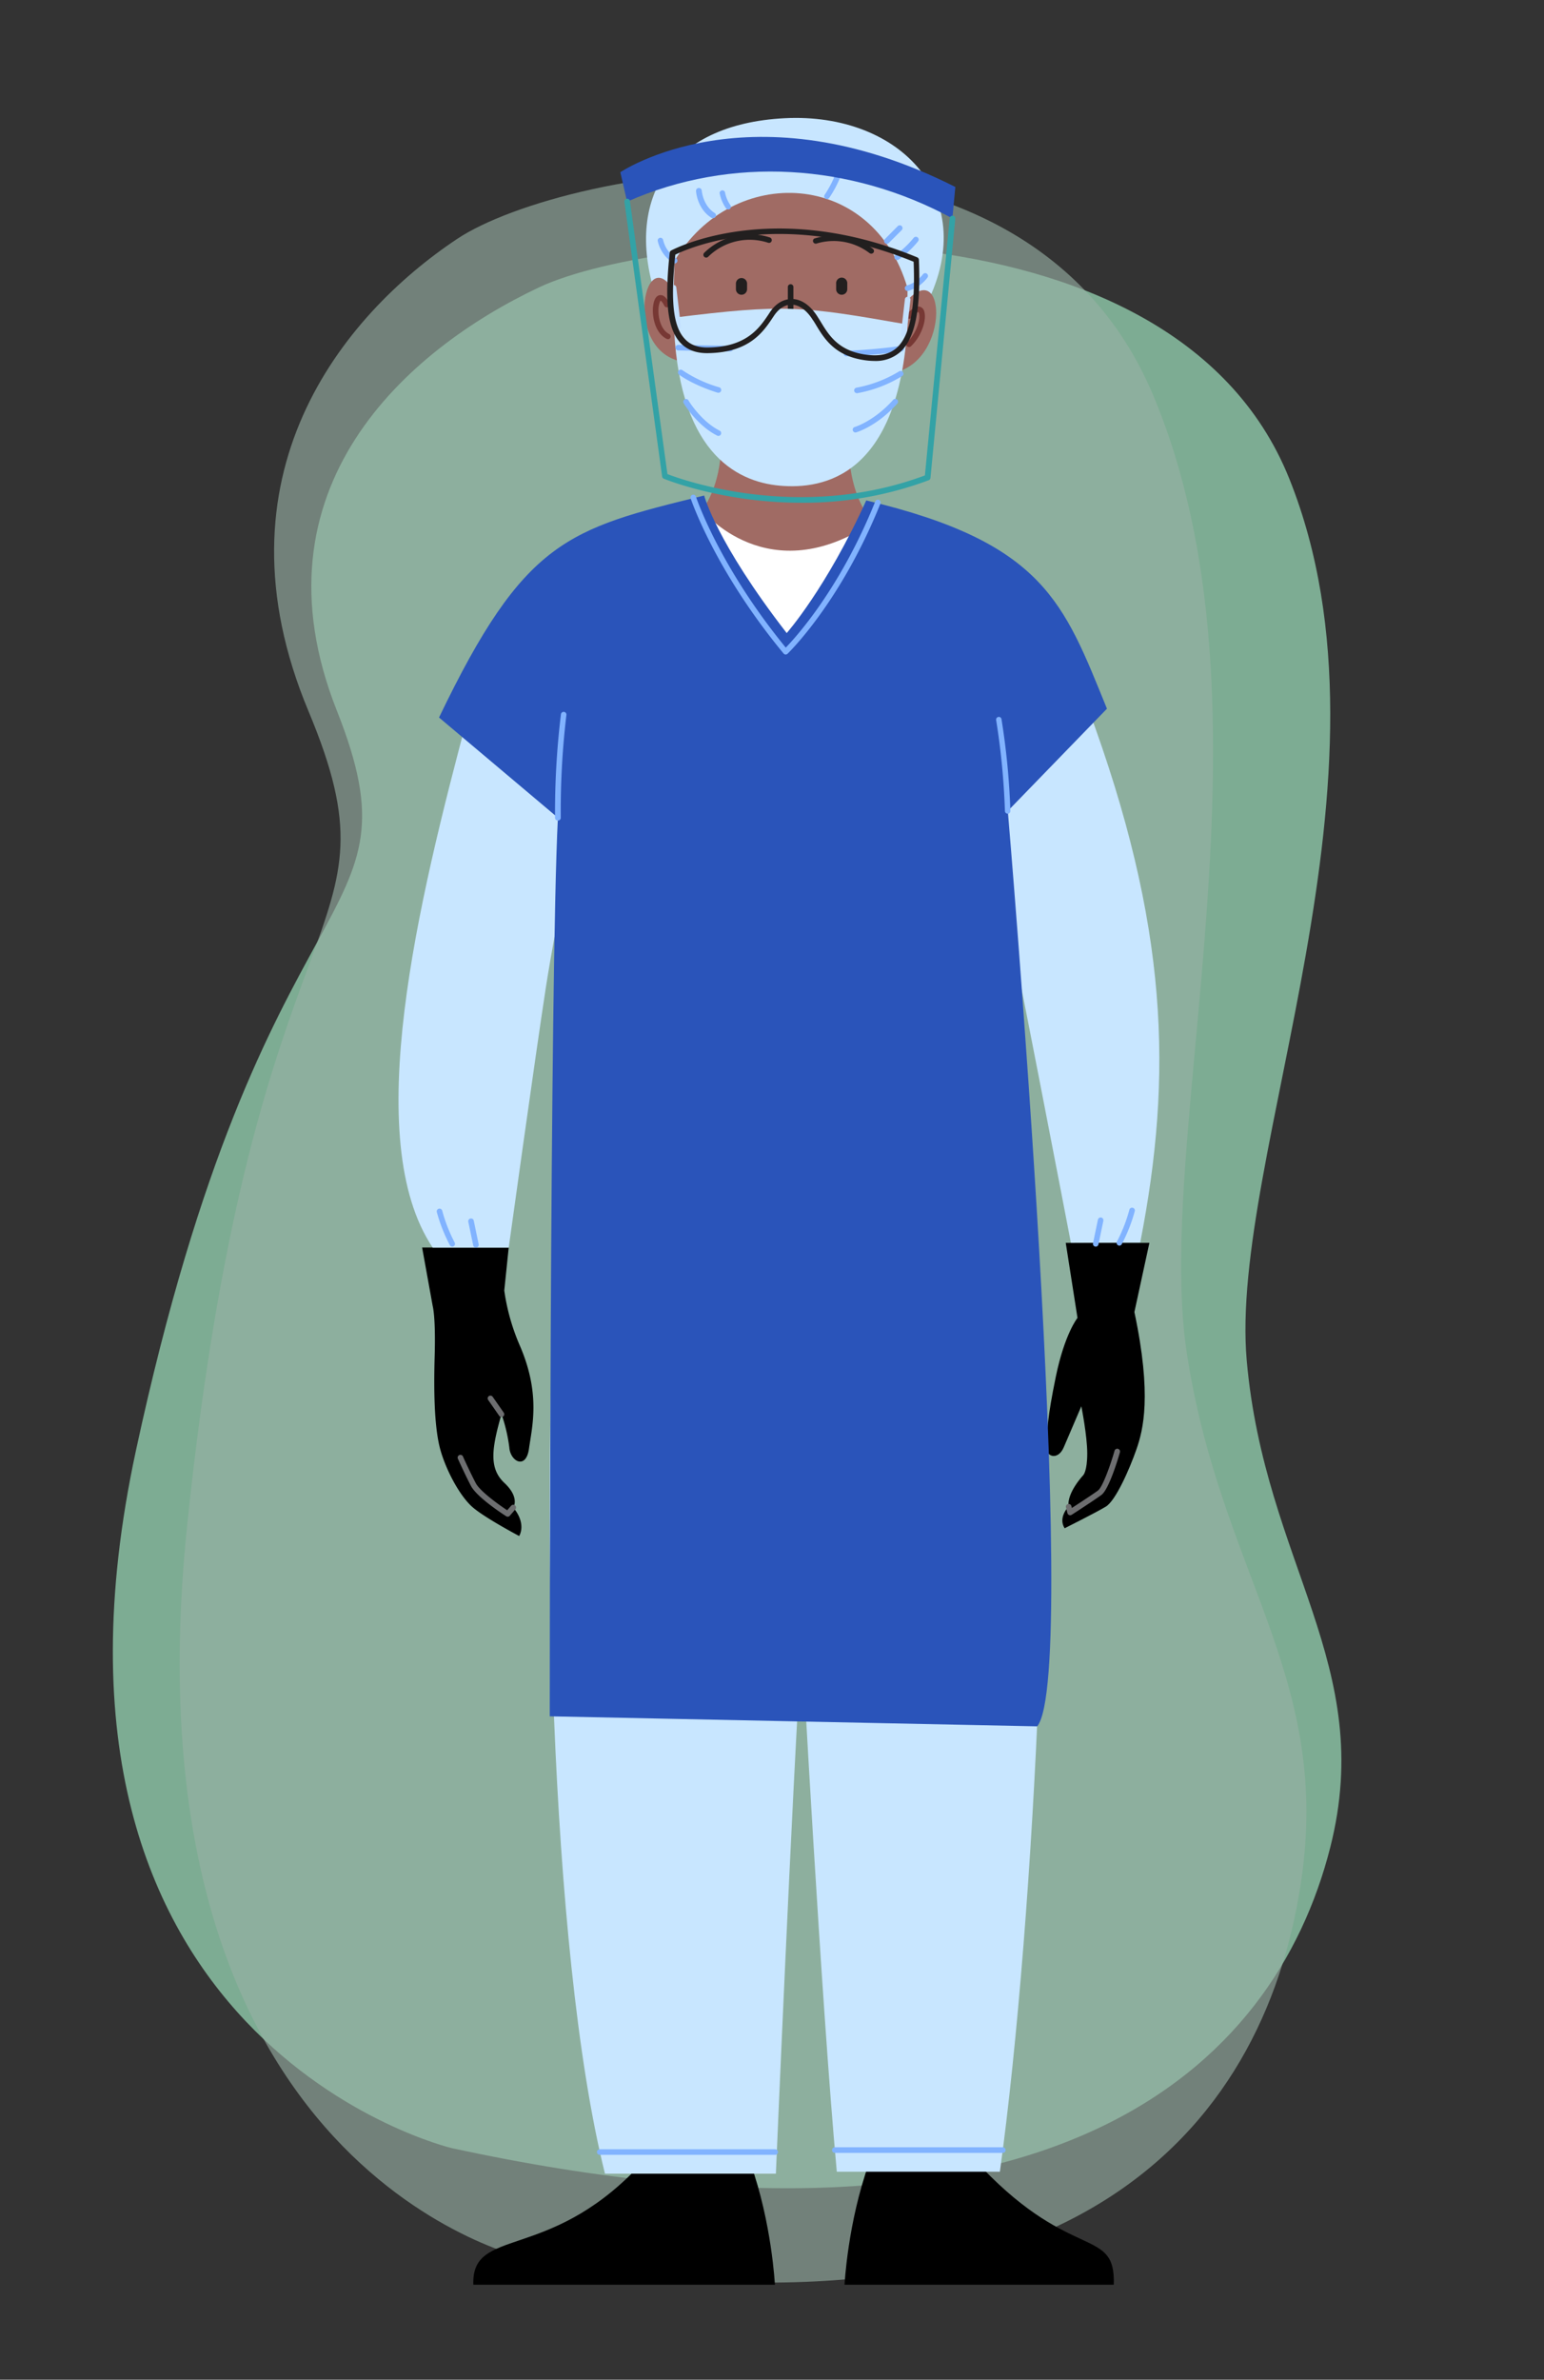 <svg id="Layer_1" data-name="Layer 1" xmlns="http://www.w3.org/2000/svg" width="498.37" height="768" viewBox="0 0 498.37 768">
  <rect x="0" y="0" width="498.37" height="768" fill="#333333" stroke="none"/>
  <defs>
    <style>
      .cls-1 {
        opacity: 0.61;
      }

      .cls-2 {
        fill: #acf9d0;
      }

      .cls-3 {
        fill: #d7ffeb;
        opacity: 0.63;
      }

      .cls-4 {
        fill: #fff;
      }

      .cls-5 {
        fill: #c8e6ff;
      }

      .cls-6 {
        fill: #a06b64;
      }

      .cls-7 {
        fill: #221f1f;
      }

      .cls-8 {
        fill: #773834;
      }

      .cls-9 {
        fill: #81b3ff;
      }

      .cls-10 {
        fill: #6d6e70;
      }

      .cls-11 {
        fill: #c3e0ff;
      }

      .cls-12 {
        fill: #2a54ba;
      }

      .cls-13 {
        fill: #33a2a6;
      }
    </style>
  </defs>
  <g class="cls-1">
    <path class="cls-2" d="M145.79,693.25S2.64,659.3,43.89,468.06s93.32-166.88,64.83-238.73S131.47,112.79,174,92.73C213.77,74,377.87,58.88,416.18,154.55S396.6,373.47,402.42,439.1s41.9,98.27,26.95,157.13C411.27,667.49,340,735.32,145.79,693.25Z"/>
    <path class="cls-3" d="M171.24,729.23S38.71,702.31,60.4,492.42s70.88-187.1,39.16-262.94,11-127.74,48-152.38c34.51-23,182-50.66,224.58,50.28s.22,238.38,10.89,309S429,539.94,420.32,604.69C409.76,683.1,350.75,761.43,171.24,729.23Z"/>
  </g>
  <g>
    <path class="cls-4" d="M231.52,165.41l-8.46,5.08s28.75,47.35,30.87,46.92,29.59-46.08,29.59-46.08l-11-5.92Z"/>
    <path d="M205.73,699.6c-29.17,30.44-53.59,19-52.95,37.73h97.34s-1-20-7.92-39.32Z"/>
    <path d="M317,699.6c29.17,30.44,43.13,19,42.5,37.73h-86.9s1-20,7.93-39.32Z"/>
    <path d="M347.79,425.32s-4.13,5.07-7,19-2.54,16.49-3.17,21.25,3.8,6,5.71,1.58l5.7-13.31s1.91,9.51,1.91,15.22-1.27,7-1.27,7-5.39,5.71-4.76,10.15c0,0-3.49,3.49-1.27,7,0,0,10.15-5.07,13.32-7s7.61-12.05,9.83-18.39,5.07-17.44-.63-44.39L371,401.1H344Z"/>
    <path d="M139.67,421.51s1,3.49.63,16.17,0,23.79,1.91,30.44,6.34,14.91,10.46,18.4,14.9,9.19,14.9,9.19,2.54-3.8-1.9-9.19c0,0,2.22-3.17-2.85-7.93s-4.12-11.1-.95-22.2a52.43,52.43,0,0,1,2.53,10.78c.32,4.44,5.39,7.3,6.35.32s3.8-17.44-2.86-33a68.19,68.19,0,0,1-5.12-18l1.43-13.89H136.25Z"/>
    <path class="cls-5" d="M351.17,228.41c26,70.21,27.45,118.44,16.87,172.59l-22.38.1s-19-99.14-24.09-122.17-6.34-29.35-6.34-29.35Z"/>
    <path class="cls-5" d="M151.3,229.89c-16.49,61.67-35,137.85-11.63,172.75H164.2s8.66-62.42,12-84,11.84-63.15,11.84-63.15Z"/>
    <path class="cls-5" d="M212.71,98.72c-12.37-33.93,3.17-58.66,40.58-60.57s64.06,26,45,61.52S212.71,98.72,212.71,98.72Z"/>
    <path class="cls-6" d="M232.68,140.89s1.27,13.32-6,23.78c0,0,21.24,26.64,55.17,3.81,0,0-8.56-7.61-7.93-28.22Z"/>
    <path class="cls-6" d="M254.88,155.48c19,1,38.37-20,38.05-62.47-11.1-38.37-56.44-40.27-75.15-8.88C214.61,141.84,235.85,154.53,254.88,155.48Z"/>
    <path class="cls-6" d="M218.41,95.55c-10.14-20.3-18.07,18.07,2.22,21.24"/>
    <path class="cls-6" d="M291.34,98.72c14-18.08,15.86,17.75-2.85,21.56Z"/>
    <path class="cls-7" d="M255.2,102a.89.89,0,0,1-.9-.89V92.53a.9.9,0,0,1,1.79,0v8.57A.89.89,0,0,1,255.2,102Z"/>
    <path class="cls-5" d="M217.46,102.52c35.83-4.44,41.22-3.8,75.47,2.22-2.85,48.83-26.95,53.27-41.22,52S218.41,145.65,217.46,102.52Z"/>
    <path class="cls-5" d="M195.9,323.85s-13,32.66-16.8,94.18-2.22,209.91,16.17,283.47h55.17s5.18-122.39,8.35-171.86c0,0,6.24,116.05,11.31,171.23h52.64c11.41-82.45,18.7-239.09,10.46-295.53s-19-81.49-19-81.49l-57.71-7.93Z"/>
    <path class="cls-7" d="M239.34,95.12a1.8,1.8,0,0,1-1.8-1.79v-1.8a1.8,1.8,0,1,1,3.6,0v1.8A1.8,1.8,0,0,1,239.34,95.12Z"/>
    <path class="cls-7" d="M271.68,95.12a1.79,1.79,0,0,1-1.79-1.79v-1.8a1.8,1.8,0,1,1,3.59,0v1.8A1.79,1.79,0,0,1,271.68,95.12Z"/>
    <path class="cls-7" d="M227.93,83.13a.9.9,0,0,1-.67-1.5,21,21,0,0,1,21.22-5,.91.91,0,0,1,.6,1.12.89.89,0,0,1-1.12.6,19.08,19.08,0,0,0-19.36,4.5A.91.91,0,0,1,227.93,83.13Z"/>
    <path class="cls-7" d="M281.2,81.86a.92.92,0,0,1-.54-.18,19.12,19.12,0,0,0-17.21-3.05A.9.9,0,0,1,262.8,77a20.71,20.71,0,0,1,18.93,3.29.88.88,0,0,1,.19,1.25A.91.91,0,0,1,281.2,81.86Z"/>
    <path class="cls-8" d="M215.56,109.45a1,1,0,0,1-.41-.1c-3.87-2-4.83-7.65-4.28-11,.3-1.84,1-2.94,2.09-3.1,1.65-.26,2.73,1.92,3.09,2.63a.91.91,0,0,1-.4,1.21.9.9,0,0,1-1.21-.41c-.76-1.52-1.24-1.65-1.24-1.66s-.69,1.11-.67,3.29c0,2.64.93,6.19,3.44,7.48a.9.9,0,0,1-.41,1.7Z"/>
    <path class="cls-8" d="M293.41,112a.9.9,0,0,1-.62-1.55c3.13-3,4.37-7.5,3.85-9.33-.09-.3-.2-.41-.23-.41s-.9.21-2.15,1.76a.9.9,0,1,1-1.4-1.12c1.49-1.85,2.77-2.63,3.91-2.4a2.1,2.1,0,0,1,1.59,1.67c.75,2.62-.85,7.83-4.34,11.14A.89.89,0,0,1,293.41,112Z"/>
    <path class="cls-9" d="M235.7,113.41h0l-16.81-.32a.9.9,0,0,1-.88-.91.92.92,0,0,1,.92-.88l16.8.31a.9.9,0,0,1,0,1.8Z"/>
    <path class="cls-9" d="M231.89,126.73a1.26,1.26,0,0,1-.27,0c-8.14-2.56-12.31-5.72-12.49-5.86a.9.9,0,0,1,1.1-1.42A42.15,42.15,0,0,0,232.16,125a.9.9,0,0,1-.27,1.76Z"/>
    <path class="cls-9" d="M273.11,115a.9.9,0,0,1,0-1.79c.09,0,9.4-.33,17.65-1.58a.91.91,0,0,1,1,.76.9.9,0,0,1-.76,1c-8.35,1.26-17.76,1.59-17.86,1.59Z"/>
    <path class="cls-9" d="M276.6,126.89a.9.9,0,0,1-.89-.78.89.89,0,0,1,.77-1,40.71,40.71,0,0,0,13.76-5.27.91.91,0,0,1,1.24.3.89.89,0,0,1-.3,1.23,41.61,41.61,0,0,1-14.46,5.52Z"/>
    <path class="cls-9" d="M231.89,140.68a.82.82,0,0,1-.4-.1c-6.51-3.25-10.66-10.2-10.84-10.49a.9.9,0,0,1,1.55-.91c0,.06,4.07,6.79,10.09,9.8a.9.9,0,0,1-.4,1.7Z"/>
    <path class="cls-9" d="M276.12,139.57a.9.9,0,0,1-.25-1.76c.06,0,6.35-1.94,12.42-8.77a.9.9,0,1,1,1.35,1.19c-6.44,7.24-13,9.22-13.26,9.3A.78.78,0,0,1,276.12,139.57Z"/>
    <path class="cls-9" d="M314.17,324.75H195.9a.9.9,0,0,1,0-1.8H314.17a.9.9,0,1,1,0,1.8Z"/>
    <path class="cls-9" d="M316.08,330.46H194.32a.9.9,0,0,1,0-1.8H316.08a.9.9,0,0,1,0,1.8Z"/>
    <path class="cls-9" d="M258.79,530.54a.91.91,0,0,1-.9-.89c-.52-50.17.52-129.86.53-130.66a.93.93,0,0,1,.91-.89.91.91,0,0,1,.89.91c0,.8-1.05,80.48-.53,130.62a.9.9,0,0,1-.89.91Z"/>
    <path class="cls-9" d="M250.12,695.42H193.68a.9.9,0,1,1,0-1.79h56.44a.9.9,0,1,1,0,1.79Z"/>
    <path class="cls-9" d="M323.69,694.79H269.47a.9.9,0,1,1,0-1.8h54.22a.9.9,0,1,1,0,1.8Z"/>
    <path class="cls-10" d="M163.87,489.48a.87.87,0,0,1-.48-.15c-.38-.24-9.42-6-11.41-9.85-1.89-3.63-4.12-8.56-4.14-8.61a.9.9,0,1,1,1.63-.74c0,.05,2.23,4.94,4.1,8.52,1.36,2.6,7.27,6.85,10.14,8.75l1.28-1.47a.9.9,0,0,1,1.36,1.18l-1.8,2.06A.89.89,0,0,1,163.87,489.48Z"/>
    <path class="cls-10" d="M161.87,457.29a.88.88,0,0,1-.74-.38l-3.54-5.08a.89.89,0,1,1,1.47-1l3.54,5.07a.89.89,0,0,1-.73,1.41Z"/>
    <path class="cls-10" d="M345.41,489a.92.92,0,0,1-.33-.06.91.91,0,0,1-.54-.62l-.48-1.9a.9.9,0,0,1,1.74-.44l.17.68c2.08-1.34,6.64-4.32,8.42-5.62,1.55-1.14,4.12-8.49,5.37-12.85a.91.91,0,0,1,1.12-.61.9.9,0,0,1,.61,1.11c-.57,2-3.54,12-6,13.79s-9.26,6.19-9.56,6.38A.9.9,0,0,1,345.41,489Z"/>
    <path class="cls-9" d="M217.78,85a.92.92,0,0,1-.48-.14,11.24,11.24,0,0,1-5-7.12.9.9,0,0,1,.75-1,.89.89,0,0,1,1,.74,9.55,9.55,0,0,0,4.19,5.88.9.9,0,0,1-.48,1.66Z"/>
    <path class="cls-9" d="M292.93,93.91a.9.9,0,0,1-.21-1.77,10.36,10.36,0,0,0,5.2-3.63.9.9,0,0,1,1.26-.18.91.91,0,0,1,.18,1.26,11.9,11.9,0,0,1-6.22,4.29A.76.76,0,0,1,292.93,93.91Z"/>
    <path class="cls-9" d="M289.6,83.92a.9.9,0,0,1-.51-1.64,31.87,31.87,0,0,0,5.84-5.54.9.9,0,1,1,1.39,1.15,33.08,33.08,0,0,1-6.21,5.87A.88.88,0,0,1,289.6,83.92Z"/>
    <path class="cls-9" d="M286.27,78.69a.86.86,0,0,1-.63-.27.88.88,0,0,1,0-1.27L289.76,73A.9.9,0,1,1,291,74.3l-4.12,4.12A.9.9,0,0,1,286.27,78.69Z"/>
    <path class="cls-9" d="M230.15,70.44a.91.91,0,0,1-.48-.13c-4.62-2.91-5-8.41-5-8.64a.9.9,0,0,1,.84-1,.92.92,0,0,1,1,.84s.35,4.82,4.17,7.23a.89.89,0,0,1-.47,1.65Z"/>
    <path class="cls-9" d="M235.06,67.59a.87.87,0,0,1-.69-.33,12.34,12.34,0,0,1-2.1-5A.9.9,0,0,1,234,62a10.7,10.7,0,0,0,1.72,4.17.91.91,0,0,1-.13,1.27A.94.94,0,0,1,235.06,67.59Z"/>
    <path class="cls-9" d="M266.93,64.26a.9.9,0,0,1-.55-.19.88.88,0,0,1-.16-1.25A34.73,34.73,0,0,0,269.75,56a.89.89,0,1,1,1.65.69,34.74,34.74,0,0,1-3.76,7.18A.89.89,0,0,1,266.93,64.26Z"/>
    <path class="cls-11" d="M218.89,106.33a.89.89,0,0,1-.89-.79L216.51,92.9a.9.9,0,0,1,1.78-.21l1.49,12.64a.9.9,0,0,1-.78,1Z"/>
    <path class="cls-11" d="M291.7,108.65h-.1a.91.91,0,0,1-.79-1l1.27-11a.9.9,0,1,1,1.78.21l-1.27,11A.89.89,0,0,1,291.7,108.65Z"/>
    <g>
      <path class="cls-9" d="M146,402.32a.9.9,0,0,1-.78-.45A51.81,51.81,0,0,1,141,391.18a.88.88,0,0,1,.64-1.09.9.9,0,0,1,1.1.64,50.48,50.48,0,0,0,4,10.24.9.9,0,0,1-.33,1.23A.92.92,0,0,1,146,402.32Z"/>
      <path class="cls-9" d="M153.62,402.64a.91.91,0,0,1-.88-.72l-1.58-7.61a.89.89,0,0,1,.69-1.06.9.9,0,0,1,1.07.69l1.58,7.61a.9.9,0,0,1-.69,1.07Z"/>
    </g>
    <g>
      <path class="cls-9" d="M361.29,402a.9.9,0,0,0,.78-.45,52,52,0,0,0,4.21-10.68.9.9,0,0,0-1.74-.46,49.82,49.82,0,0,1-4,10.25.89.89,0,0,0,.33,1.22A.92.92,0,0,0,361.29,402Z"/>
      <path class="cls-9" d="M353.68,402.32a.9.9,0,0,0,.88-.72l1.58-7.61a.9.9,0,0,0-.69-1.06.91.91,0,0,0-1.07.7l-1.58,7.61a.9.9,0,0,0,.7,1.06Z"/>
    </g>
    <path class="cls-7" d="M282.28,116.49a23,23,0,0,1-3.48-.29c-9.45-1.44-12.82-7-15.52-11.51-.33-.54-.64-1.06-1-1.55-1.95-3.08-4.37-4.79-6.81-4.82-2.08,0-4.08,1.24-5.63,3.57l-.26.38c-3.22,4.86-7.65,11.51-21.09,11.7-3.81.06-6.83-1.1-8.95-3.43-4.07-4.46-5.07-13.13-3.37-29a.89.89,0,0,1,.46-.69c.32-.18,32.16-17.25,79.42,2.2a.88.88,0,0,1,.55.79c.67,16-1.25,25.48-6.05,29.79A12,12,0,0,1,282.28,116.49Zm-26.83-20h.08c3.07,0,6,2,8.31,5.65.32.51.64,1,1,1.59,2.65,4.38,5.65,9.35,14.26,10.67,4.63.71,7.91,0,10.32-2.13,4.32-3.87,6.06-12.71,5.48-27.8-43.3-17.61-73.13-4.16-76.92-2.28-1.58,15-.69,23.11,3,27.11,1.78,2,4.28,2.9,7.6,2.84,12.49-.17,16.61-6.37,19.62-10.89l.25-.39C250.26,98.07,252.77,96.52,255.45,96.52Z"/>
    <path class="cls-12" d="M227.29,159.92s3.81,14.9,26.64,44.39c0,0,12.68-14.27,25.68-42.81,57.4,13.64,63.74,33,77.69,67.22l-32,33s23.75,278,9.48,295.42l-157.33-3.24s0-239,2.63-290l-38.37-32.34C169.27,174.18,183.22,170.7,227.29,159.92Z"/>
    <path class="cls-9" d="M180.05,264.82a.9.9,0,0,1-.9-.9,263.81,263.81,0,0,1,1.91-33.42.9.9,0,0,1,1-.76.89.89,0,0,1,.76,1A262.62,262.62,0,0,0,181,263.92.9.9,0,0,1,180.05,264.82Z"/>
    <path class="cls-9" d="M325.27,262.6a.9.9,0,0,1-.9-.87,232.49,232.49,0,0,0-2.84-29.36.9.9,0,0,1,.73-1,.88.88,0,0,1,1,.72,235.53,235.53,0,0,1,2.87,29.62.9.9,0,0,1-.86.93Z"/>
    <path class="cls-9" d="M253.61,211.23h-.06a.89.89,0,0,1-.63-.33c-22.37-27.08-29.9-49.85-30-50.07a.91.91,0,0,1,.58-1.14.9.9,0,0,1,1.13.58c.07.22,7.37,22.26,29,48.73,3.26-3.36,17.61-19.1,28.9-47.2a.9.9,0,0,1,1.67.67c-12.92,32.15-29.85,48.36-30,48.52A.94.94,0,0,1,253.61,211.23Z"/>
    <g>
      <path class="cls-12" d="M200.23,55.58S242.41,27,308.36,60.34l-.95,10.14c-32.66-17.75-71.34-20.29-105-5.39Z"/>
      <path class="cls-13" d="M258.63,162.25c-25.46,0-44.09-7.64-44.37-7.76a.89.89,0,0,1-.54-.7L201.56,65.21a.9.9,0,1,1,1.78-.24L215.43,153c4.64,1.8,42.7,15.53,83.11.43l8-83a.88.88,0,0,1,1-.81.89.89,0,0,1,.8,1l-8,83.6a.89.89,0,0,1-.57.76A115.38,115.38,0,0,1,258.63,162.25Z"/>
    </g>
  </g>
</svg>
